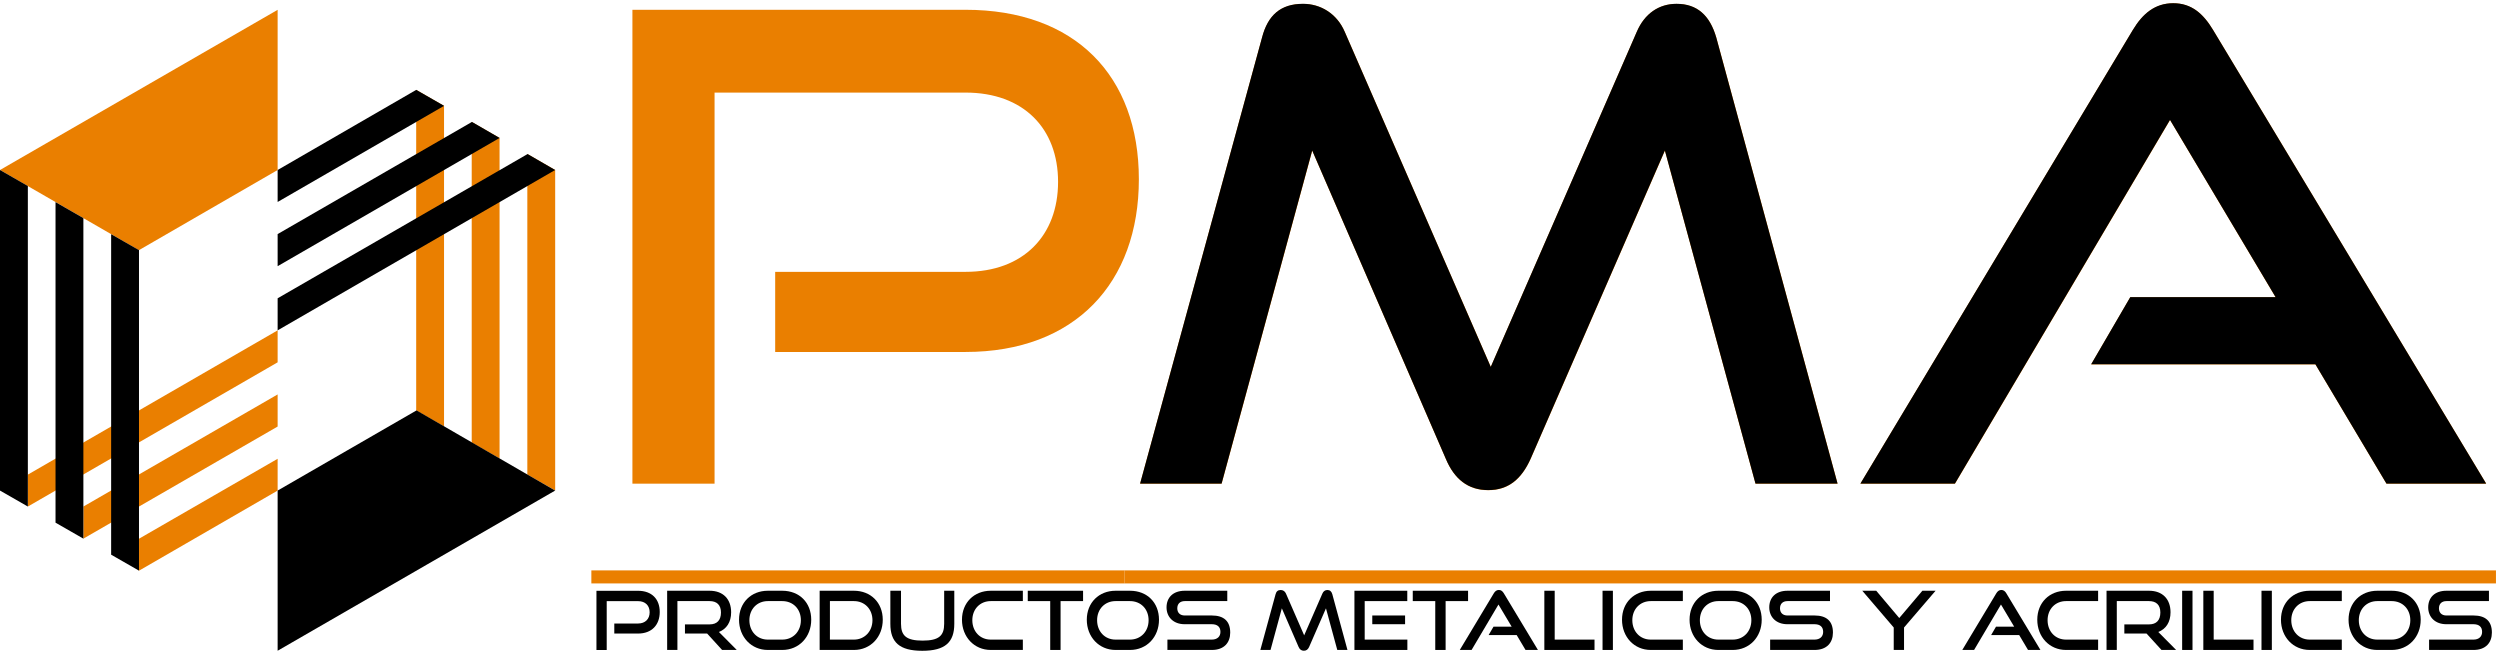 <svg width="570" height="149" viewBox="0 0 570 149" fill="none" xmlns="http://www.w3.org/2000/svg">
<path d="M176.74 80.26V61.98H220.14C233.37 61.98 241.24 53.66 241.24 41.47C241.24 29.28 233.36 21.11 220.14 21.11H162.92V110.28H144.19V2.23H220.13C245.1 2.23 259.66 17.24 259.66 40.87C259.66 64.5 245.1 80.25 220.13 80.25H176.73L176.74 80.26Z" fill="#EA7F00"/>
<path d="M400.26 110.28L379.6 34.33L348.98 104.63C346.9 109.24 343.93 111.76 339.32 111.76C334.71 111.76 331.59 109.23 329.66 104.63L299.19 34.33L278.53 110.28H259.95L287.74 8.62C289.08 3.42 292.05 0.89 297.1 0.89C301.11 0.89 304.83 3.12 306.61 7.28L339.9 83.67L373.19 7.28C374.97 3.12 378.24 0.89 382.26 0.89C386.87 0.89 389.84 3.42 391.33 8.62L418.97 110.28H400.24H400.26Z" fill="#EA7F00"/>
<path d="M544.12 110.28L527.92 83.08H476.79L485.71 67.77H518.85L494.77 27.35L445.73 110.28H424.18L486.3 6.84C488.53 3.13 491.35 0.75 495.51 0.75C499.67 0.75 502.35 3.13 504.58 6.84L566.85 110.28H544.11H544.12Z" fill="#EA7F00"/>
<path d="M134.83 133.02V130.05H256.4V133.02H134.83Z" fill="#EA7F00"/>
<path d="M256.39 133.02V130.05H569.08V133.02H256.39Z" fill="#EA7F00"/>
<path d="M140.06 144.44V142.16H145.48C147.13 142.16 148.12 141.12 148.12 139.6C148.12 138.08 147.14 137.06 145.48 137.06H138.33V148.2H135.99V134.7H145.48C148.6 134.7 150.42 136.58 150.42 139.53C150.42 142.48 148.6 144.45 145.48 144.45H140.06V144.44Z" fill="black"/>
<path d="M164.64 148.19L161.22 144.44H156.17V142.36H161.8C163.49 142.36 164.38 141.39 164.38 139.65C164.38 137.91 163.41 137.05 161.8 137.05H154.45V148.19H152.11V134.69H161.8C164.88 134.69 166.7 136.6 166.7 139.61C166.7 141.84 165.66 143.42 163.91 144.09L167.98 148.19H164.64Z" fill="black"/>
<path d="M175.06 148.19C171.29 148.19 168.5 145.22 168.5 141.3C168.5 137.38 171.29 134.69 175.06 134.69H178.35C182.25 134.69 184.96 137.38 184.96 141.3C184.96 145.22 182.19 148.19 178.35 148.19H175.06ZM178.35 145.83C180.84 145.83 182.6 143.95 182.6 141.41C182.6 138.87 180.84 137.05 178.35 137.05H175.06C172.65 137.05 170.86 138.85 170.86 141.41C170.86 143.97 172.62 145.83 175.06 145.83H178.35Z" fill="black"/>
<path d="M186.88 148.19V134.69H194.7C198.51 134.69 201.27 137.38 201.27 141.3C201.27 145.22 198.5 148.19 194.7 148.19H186.88ZM194.7 145.83C197.13 145.83 198.92 143.95 198.92 141.41C198.92 138.87 197.14 137.05 194.7 137.05H189.22V145.83H194.7Z" fill="black"/>
<path d="M215.28 134.69H217.58V142.23C217.58 146.41 215.52 148.38 210.28 148.38C205.04 148.38 203 146.41 203 142.23V134.69H205.43V142.23C205.43 144.94 206.64 146.06 210.35 146.06C214.06 146.06 215.27 144.95 215.27 142.23V134.69H215.28Z" fill="black"/>
<path d="M225.89 148.19C222.12 148.19 219.33 145.22 219.33 141.3C219.33 137.38 222.12 134.69 225.89 134.69H233.21V137.05H225.89C223.48 137.05 221.69 138.85 221.69 141.41C221.69 143.97 223.45 145.83 225.89 145.83H233.21V148.19H225.89Z" fill="black"/>
<path d="M239.45 148.19V137.05H234.33V134.69H246.94V137.05H241.81V148.19H239.45Z" fill="black"/>
<path d="M254.35 148.19C250.58 148.19 247.79 145.22 247.79 141.3C247.79 137.38 250.58 134.69 254.35 134.69H257.64C261.54 134.69 264.25 137.38 264.25 141.3C264.25 145.22 261.48 148.19 257.64 148.19H254.35ZM257.63 145.83C260.12 145.83 261.88 143.95 261.88 141.41C261.88 138.87 260.12 137.05 257.63 137.05H254.34C251.93 137.05 250.14 138.85 250.14 141.41C250.14 143.97 251.9 145.83 254.34 145.83H257.63Z" fill="black"/>
<path d="M266.17 148.19V145.83H276.29C277.55 145.83 278.26 145.12 278.26 144.07C278.26 142.92 277.55 142.32 276.29 142.32H270.09C267.55 142.32 265.97 140.7 265.97 138.48C265.97 136.26 267.44 134.69 270.13 134.69H279.82V137.05H270.13C269.05 137.05 268.42 137.68 268.42 138.7C268.42 139.72 269.07 140.33 270.11 140.33H276.29C279.02 140.33 280.49 141.61 280.49 144.23C280.49 146.5 279.12 148.19 276.29 148.19H266.17Z" fill="black"/>
<path d="M304.9 148.19L302.32 138.7L298.49 147.48C298.23 148.06 297.86 148.37 297.28 148.37C296.7 148.37 296.31 148.05 296.07 147.48L292.26 138.7L289.68 148.19H287.36L290.83 135.49C291 134.84 291.37 134.52 292 134.52C292.5 134.52 292.97 134.8 293.19 135.32L297.35 144.86L301.51 135.32C301.73 134.8 302.14 134.52 302.64 134.52C303.22 134.52 303.59 134.84 303.77 135.49L307.22 148.19H304.88H304.9Z" fill="black"/>
<path d="M308.81 148.19V134.69H320.86V137.05H311.15V145.83H320.88V148.19H308.81ZM312.88 142.32V140.33H320.36V142.32H312.88Z" fill="black"/>
<path d="M327.24 148.19V137.05H322.11V134.69H334.72V137.05H329.6V148.19H327.24Z" fill="black"/>
<path d="M347.82 148.19L345.8 144.79H339.41L340.52 142.88H344.66L341.65 137.83L335.52 148.19H332.83L340.59 135.27C340.87 134.81 341.22 134.51 341.74 134.51C342.26 134.51 342.59 134.81 342.87 135.27L350.65 148.19H347.81H347.82Z" fill="black"/>
<path d="M352.11 148.19V134.69H354.47V145.83H363.55V148.19H352.11Z" fill="black"/>
<path d="M365.38 148.19V134.69H367.74V148.19H365.38Z" fill="black"/>
<path d="M376.37 148.19C372.6 148.19 369.82 145.22 369.82 141.3C369.82 137.38 372.61 134.69 376.37 134.69H383.69V137.05H376.37C373.96 137.05 372.17 138.85 372.17 141.41C372.17 143.97 373.93 145.83 376.37 145.83H383.69V148.19H376.37Z" fill="black"/>
<path d="M391.77 148.19C388 148.19 385.22 145.22 385.22 141.3C385.22 137.38 388.01 134.69 391.77 134.69H395.06C398.96 134.69 401.67 137.38 401.67 141.3C401.67 145.22 398.9 148.19 395.06 148.19H391.77ZM395.06 145.83C397.55 145.83 399.31 143.95 399.31 141.41C399.31 138.87 397.55 137.05 395.06 137.05H391.77C389.36 137.05 387.57 138.85 387.57 141.41C387.57 143.97 389.33 145.83 391.77 145.83H395.06Z" fill="black"/>
<path d="M403.59 148.19V145.83H413.71C414.97 145.83 415.68 145.12 415.68 144.07C415.68 142.92 414.97 142.32 413.71 142.32H407.51C404.97 142.32 403.39 140.7 403.39 138.48C403.39 136.26 404.86 134.69 407.55 134.69H417.24V137.05H407.55C406.47 137.05 405.84 137.68 405.84 138.7C405.84 139.72 406.49 140.33 407.53 140.33H413.71C416.44 140.33 417.91 141.61 417.91 144.23C417.91 146.5 416.54 148.19 413.71 148.19H403.59Z" fill="black"/>
<path d="M431.77 148.19V143.07L424.6 134.69H427.78L433.03 140.91L438.3 134.69H441.31L434.12 143.07V148.19H431.76H431.77Z" fill="black"/>
<path d="M462.39 148.19L460.37 144.79H453.98L455.09 142.88H459.23L456.22 137.83L450.09 148.19H447.4L455.16 135.27C455.44 134.81 455.79 134.51 456.31 134.51C456.83 134.51 457.16 134.81 457.44 135.27L465.22 148.19H462.38H462.39Z" fill="black"/>
<path d="M471.05 148.19C467.28 148.19 464.5 145.22 464.5 141.3C464.5 137.38 467.29 134.69 471.05 134.69H478.37V137.05H471.05C468.64 137.05 466.85 138.85 466.85 141.41C466.85 143.97 468.61 145.83 471.05 145.83H478.37V148.19H471.05Z" fill="black"/>
<path d="M492.82 148.19L489.4 144.44H484.35V142.36H489.98C491.67 142.36 492.56 141.39 492.56 139.65C492.56 137.91 491.6 137.05 489.98 137.05H482.63V148.19H480.29V134.69H489.98C493.06 134.69 494.88 136.6 494.88 139.61C494.88 141.84 493.84 143.42 492.09 144.09L496.16 148.19H492.82Z" fill="black"/>
<path d="M497.53 148.19V134.69H499.89V148.19H497.53Z" fill="black"/>
<path d="M502.36 148.19V134.69H504.72V145.83H513.8V148.19H502.36Z" fill="black"/>
<path d="M515.62 148.19V134.69H517.98V148.19H515.62Z" fill="black"/>
<path d="M526.61 148.19C522.84 148.19 520.06 145.22 520.06 141.3C520.06 137.38 522.85 134.69 526.61 134.69H533.93V137.05H526.61C524.2 137.05 522.41 138.85 522.41 141.41C522.41 143.97 524.17 145.83 526.61 145.83H533.93V148.19H526.61Z" fill="black"/>
<path d="M542.02 148.19C538.25 148.19 535.47 145.22 535.47 141.3C535.47 137.38 538.26 134.69 542.02 134.69H545.31C549.21 134.69 551.92 137.38 551.92 141.3C551.92 145.22 549.15 148.19 545.31 148.19H542.02ZM545.3 145.83C547.79 145.83 549.55 143.95 549.55 141.41C549.55 138.87 547.79 137.05 545.3 137.05H542.01C539.6 137.05 537.81 138.85 537.81 141.41C537.81 143.97 539.57 145.83 542.01 145.83H545.3Z" fill="black"/>
<path d="M553.83 148.19V145.83H563.95C565.21 145.83 565.92 145.12 565.92 144.07C565.92 142.92 565.21 142.32 563.95 142.32H557.75C555.21 142.32 553.63 140.7 553.63 138.48C553.63 136.26 555.1 134.69 557.79 134.69H567.48V137.05H557.79C556.71 137.05 556.08 137.68 556.08 138.7C556.08 139.72 556.73 140.33 557.77 140.33H563.95C566.68 140.33 568.15 141.61 568.15 144.23C568.15 146.5 566.78 148.19 563.95 148.19H553.83Z" fill="black"/>
<path d="M400.25 110.26L379.59 34.31L348.97 104.61C346.89 109.22 343.92 111.74 339.31 111.74C334.7 111.74 331.58 109.21 329.65 104.61L299.18 34.31L278.52 110.26H259.94L287.73 8.6C289.07 3.4 292.04 0.87 297.09 0.87C301.1 0.87 304.82 3.1 306.6 7.26L339.89 83.65L373.18 7.26C374.96 3.1 378.23 0.87 382.25 0.87C386.86 0.87 389.83 3.4 391.32 8.6L418.96 110.26H400.23H400.25Z" fill="black"/>
<path d="M544.11 110.26L527.91 83.06H476.78L485.7 67.75H518.84L494.76 27.33L445.72 110.26H424.17L486.29 6.82C488.52 3.11 491.34 0.73 495.5 0.73C499.66 0.73 502.34 3.11 504.57 6.82L566.84 110.26H544.1H544.11Z" fill="black"/>
<path d="M63.3 111.85V104.6L31.67 122.84V130.13L63.3 111.85Z" fill="#EA7F00"/>
<path d="M63.3 97.25V89.93L19.01 115.49V122.81L63.3 97.25Z" fill="#EA7F00"/>
<path d="M63.3 82.61V75.32L6.35 108.21V115.49L63.3 82.61Z" fill="#EA7F00"/>
<path d="M63.3 38.76V2.24L0 38.76L31.67 57.04L63.3 38.76Z" fill="#EA7F00"/>
<path d="M0 38.76V111.85L6.35 115.49V42.41L0 38.76Z" fill="black"/>
<path d="M12.66 46.08V119.17L19.01 122.81V49.73L12.66 46.08Z" fill="black"/>
<path d="M25.34 53.39V126.47L31.69 130.11V57.03L25.34 53.39Z" fill="black"/>
<path d="M94.89 20.49V93.58L101.24 97.22V24.14L94.89 20.49Z" fill="#EA7F00"/>
<path d="M107.55 27.81V100.9L113.9 104.54V31.45L107.55 27.81Z" fill="#EA7F00"/>
<path d="M120.23 35.11V108.2L126.58 111.84V38.76L120.23 35.11Z" fill="#EA7F00"/>
<path d="M63.3 38.76V46.05L101.25 24.13L94.9 20.49L63.3 38.76Z" fill="black"/>
<path d="M63.3 53.37V60.69L113.91 31.45L107.6 27.8L63.3 53.37Z" fill="black"/>
<path d="M63.3 68.01V75.32L126.57 38.76L120.29 35.12L63.3 68.01Z" fill="black"/>
<path d="M94.97 93.57L63.3 111.85V148.37L126.57 111.85L94.97 93.57Z" fill="black"/>
</svg>
